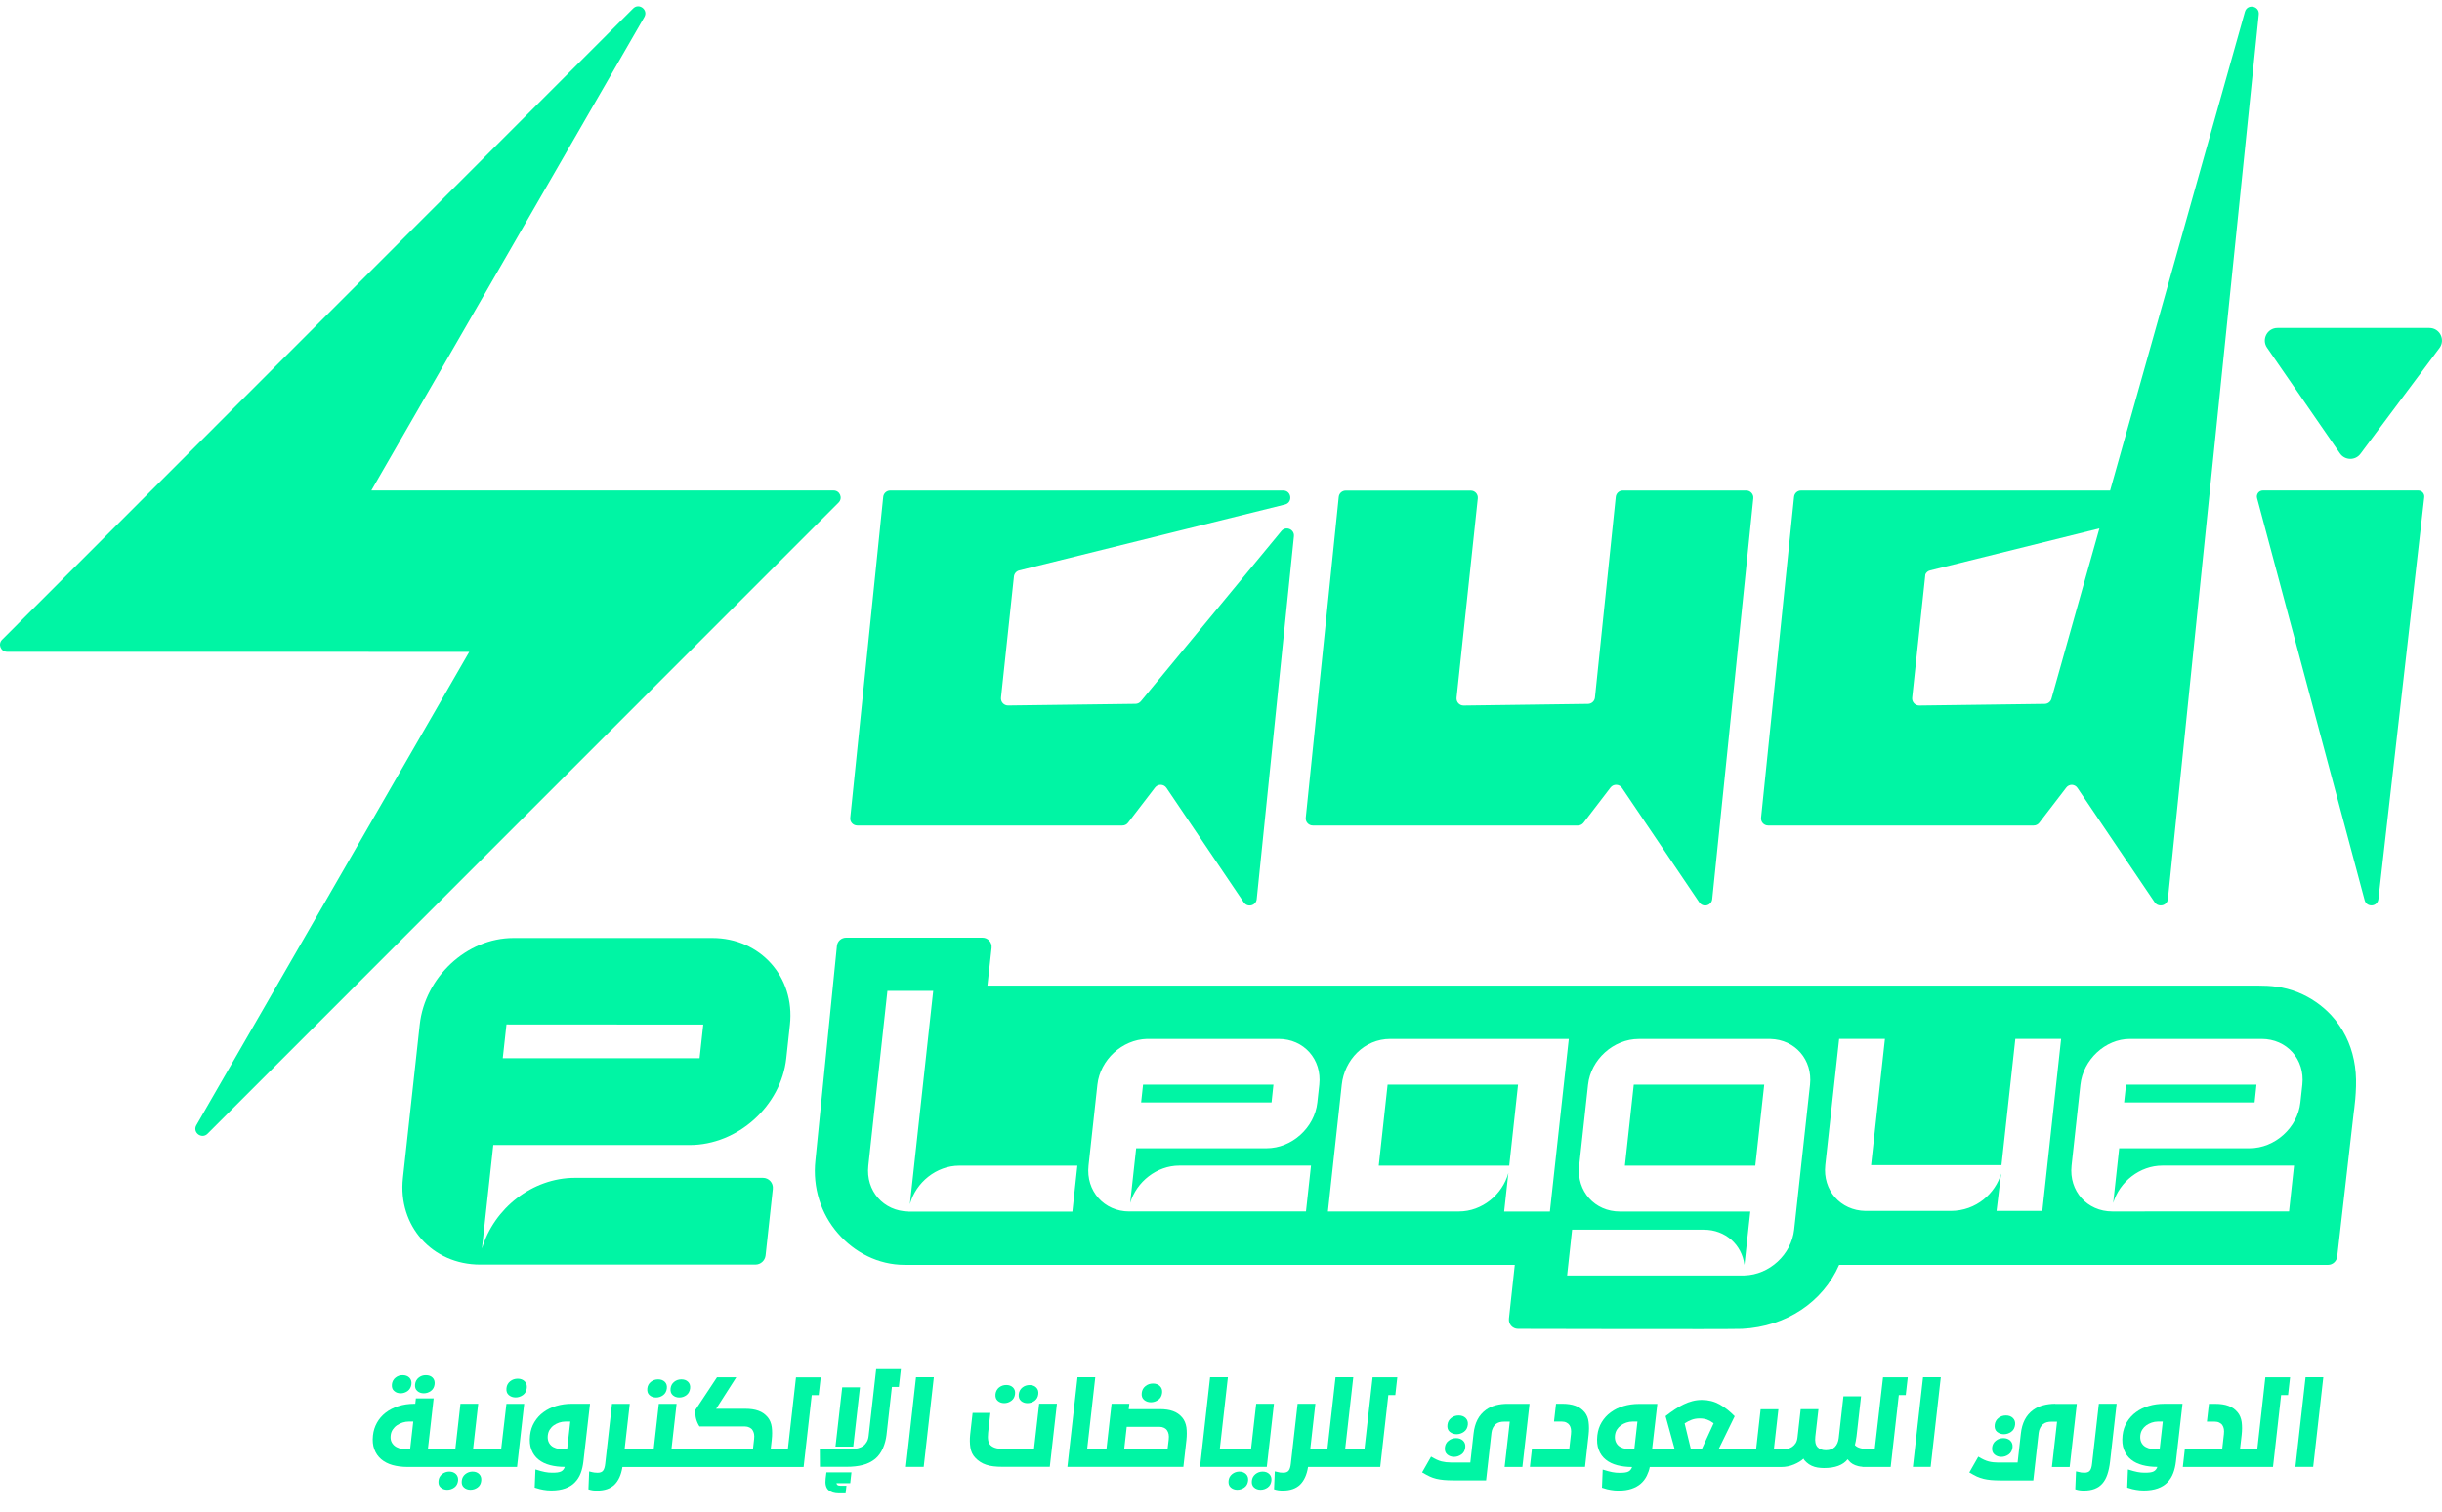 <svg width="105" height="65" viewBox="0 0 105 65" fill="none" xmlns="http://www.w3.org/2000/svg">
<path d="M17.006 59.238C16.916 59.309 16.866 59.404 16.851 59.519C16.838 59.645 16.866 59.743 16.943 59.808C17.016 59.877 17.113 59.911 17.226 59.911C17.339 59.911 17.441 59.877 17.533 59.808C17.622 59.74 17.675 59.643 17.691 59.519C17.704 59.404 17.672 59.309 17.602 59.238C17.528 59.167 17.433 59.133 17.315 59.133C17.197 59.131 17.095 59.167 17.006 59.238Z" fill="#00F5A4"/>
<path d="M18.002 59.238C17.912 59.309 17.863 59.404 17.847 59.519C17.834 59.645 17.863 59.743 17.939 59.808C18.012 59.877 18.109 59.911 18.222 59.911C18.335 59.911 18.437 59.877 18.529 59.808C18.621 59.74 18.674 59.643 18.687 59.519C18.7 59.404 18.671 59.309 18.6 59.238C18.529 59.167 18.432 59.133 18.311 59.133C18.193 59.131 18.091 59.167 18.002 59.238Z" fill="#00F5A4"/>
<path d="M20.319 63.278C20.204 63.278 20.099 63.315 20.009 63.386C19.92 63.457 19.868 63.551 19.855 63.67C19.841 63.796 19.87 63.89 19.949 63.959C20.025 64.024 20.12 64.058 20.23 64.058C20.34 64.058 20.443 64.024 20.535 63.959C20.626 63.893 20.679 63.796 20.692 63.67C20.705 63.554 20.676 63.459 20.605 63.386C20.535 63.315 20.437 63.278 20.319 63.278Z" fill="#00F5A4"/>
<path d="M19.319 63.278C19.204 63.278 19.099 63.315 19.009 63.386C18.92 63.457 18.868 63.551 18.855 63.67C18.841 63.796 18.87 63.89 18.949 63.959C19.025 64.024 19.12 64.058 19.23 64.058C19.34 64.058 19.443 64.024 19.535 63.959C19.626 63.893 19.679 63.796 19.695 63.67C19.708 63.554 19.676 63.459 19.605 63.386C19.532 63.315 19.435 63.278 19.319 63.278Z" fill="#00F5A4"/>
<path d="M21.549 62.312H21.189H20.977H20.341L20.562 60.362H19.798L19.578 62.312H18.822H18.614H18.399L18.646 60.131H17.882L17.856 60.362H17.824C17.57 60.362 17.336 60.397 17.126 60.465C16.916 60.533 16.732 60.628 16.577 60.749C16.422 60.87 16.299 61.014 16.207 61.179C16.115 61.345 16.057 61.526 16.036 61.723C16.01 61.952 16.031 62.149 16.094 62.319C16.157 62.49 16.257 62.632 16.388 62.745C16.522 62.858 16.682 62.942 16.876 62.997C17.068 63.05 17.283 63.079 17.52 63.079H18.533H18.74H20.895H21.108H22.232L22.539 60.365H21.775L21.549 62.312ZM17.635 62.312H17.415C17.325 62.312 17.241 62.298 17.16 62.272C17.079 62.246 17.01 62.209 16.953 62.159C16.895 62.109 16.853 62.049 16.824 61.978C16.795 61.907 16.787 61.82 16.798 61.723C16.808 61.629 16.837 61.545 16.887 61.471C16.934 61.4 16.995 61.337 17.068 61.287C17.142 61.237 17.223 61.198 17.312 61.169C17.401 61.14 17.491 61.127 17.58 61.127H17.769L17.635 62.312Z" fill="#00F5A4"/>
<path d="M22.26 59.283C22.137 59.283 22.029 59.32 21.937 59.393C21.845 59.467 21.79 59.564 21.777 59.685C21.761 59.816 21.796 59.919 21.877 59.987C21.958 60.055 22.055 60.089 22.168 60.089C22.281 60.089 22.386 60.055 22.483 59.987C22.58 59.919 22.636 59.816 22.651 59.685C22.664 59.564 22.633 59.469 22.557 59.393C22.481 59.32 22.384 59.283 22.26 59.283Z" fill="#00F5A4"/>
<path d="M24.584 60.362C24.347 60.362 24.127 60.394 23.919 60.455C23.712 60.515 23.531 60.604 23.371 60.722C23.211 60.838 23.082 60.98 22.98 61.148C22.877 61.316 22.814 61.505 22.791 61.718C22.765 61.957 22.783 62.164 22.851 62.338C22.917 62.511 23.019 62.653 23.156 62.761C23.292 62.871 23.457 62.95 23.649 63C23.841 63.05 24.051 63.076 24.279 63.076H24.284C24.279 63.105 24.261 63.136 24.235 63.178C24.206 63.218 24.172 63.249 24.13 63.27C24.087 63.291 24.035 63.307 23.969 63.315C23.906 63.323 23.83 63.326 23.744 63.326C23.639 63.326 23.536 63.318 23.434 63.297C23.331 63.278 23.195 63.242 23.022 63.186L22.99 63.964L23.213 64.029C23.268 64.043 23.318 64.053 23.371 64.061C23.421 64.069 23.473 64.077 23.528 64.082C23.581 64.087 23.641 64.09 23.704 64.09C23.938 64.09 24.137 64.058 24.305 63.998C24.473 63.938 24.613 63.851 24.72 63.738C24.83 63.625 24.912 63.494 24.97 63.341C25.027 63.189 25.064 63.023 25.085 62.842L25.369 60.362H24.584ZM24.387 62.312H24.174C24.077 62.312 23.985 62.298 23.904 62.272C23.822 62.246 23.754 62.209 23.699 62.159C23.644 62.109 23.605 62.049 23.578 61.975C23.552 61.902 23.544 61.815 23.555 61.718C23.565 61.629 23.591 61.547 23.636 61.476C23.681 61.405 23.738 61.342 23.807 61.292C23.875 61.242 23.954 61.203 24.043 61.172C24.13 61.143 24.219 61.127 24.308 61.127H24.521L24.387 62.312Z" fill="#00F5A4"/>
<path d="M28.988 59.417C28.899 59.488 28.849 59.582 28.833 59.698C28.82 59.824 28.849 59.921 28.925 59.989C29.001 60.058 29.096 60.092 29.209 60.092C29.321 60.092 29.424 60.058 29.516 59.989C29.605 59.921 29.657 59.824 29.673 59.698C29.686 59.582 29.657 59.488 29.584 59.417C29.513 59.346 29.416 59.312 29.298 59.312C29.18 59.312 29.077 59.346 28.988 59.417Z" fill="#00F5A4"/>
<path d="M27.988 59.417C27.899 59.488 27.846 59.582 27.833 59.698C27.82 59.824 27.849 59.921 27.925 59.989C28.001 60.058 28.096 60.092 28.209 60.092C28.321 60.092 28.424 60.058 28.516 59.989C28.605 59.921 28.657 59.824 28.673 59.698C28.686 59.582 28.655 59.488 28.584 59.417C28.51 59.346 28.416 59.312 28.298 59.312C28.182 59.312 28.077 59.346 27.988 59.417Z" fill="#00F5A4"/>
<path d="M34.226 59.22L33.877 62.312H33.633H33.425H33.139L33.184 61.907C33.205 61.71 33.205 61.529 33.184 61.361C33.16 61.193 33.102 61.053 33.008 60.94C32.9 60.812 32.766 60.717 32.609 60.662C32.451 60.604 32.265 60.578 32.05 60.578H30.792L31.659 59.222H30.829L29.902 60.623C29.892 60.78 29.902 60.914 29.934 61.024C29.965 61.135 30.013 61.24 30.076 61.337H32.029C32.102 61.337 32.168 61.353 32.226 61.382C32.283 61.411 32.328 61.447 32.357 61.495C32.388 61.542 32.409 61.594 32.422 61.657C32.433 61.721 32.436 61.794 32.425 61.881L32.375 62.314H29.719H29.506H28.871L29.091 60.365H28.327L28.107 62.314H27.356H27.143H26.857L27.078 60.365H26.314L26.023 62.937C26.007 63.084 25.975 63.186 25.925 63.244C25.878 63.302 25.799 63.328 25.692 63.328C25.647 63.328 25.6 63.325 25.558 63.32C25.513 63.315 25.437 63.297 25.332 63.27L25.301 64.04C25.366 64.061 25.429 64.077 25.49 64.085C25.55 64.093 25.613 64.095 25.676 64.095C25.999 64.095 26.246 64.008 26.422 63.838C26.595 63.667 26.71 63.415 26.763 63.081H27.057H27.27H29.419H29.632H33.339H33.546H34.554L34.903 59.989H35.202L35.289 59.225H34.226V59.22Z" fill="#00F5A4"/>
<path d="M37.35 61.734C37.34 61.839 37.313 61.925 37.274 61.994C37.234 62.062 37.187 62.12 37.13 62.167C37.066 62.212 36.99 62.249 36.906 62.272C36.82 62.296 36.728 62.309 36.631 62.309H35.25L35.255 63.073H36.41C36.665 63.073 36.893 63.047 37.098 62.995C37.303 62.942 37.481 62.853 37.636 62.727C37.773 62.611 37.88 62.461 37.962 62.278C38.043 62.094 38.093 61.904 38.117 61.708L38.35 59.638H38.649L38.736 58.873H37.673L37.35 61.734Z" fill="#00F5A4"/>
<path d="M35.5 63.583C35.474 63.811 35.513 63.972 35.618 64.069C35.723 64.166 35.873 64.213 36.07 64.213H36.358L36.395 63.885H36.143C36.07 63.885 36.022 63.872 35.999 63.843C35.975 63.814 35.965 63.793 35.967 63.775H36.558L36.61 63.31H35.534L35.5 63.583Z" fill="#00F5A4"/>
<path d="M36.977 59.653H36.213L35.924 62.201H36.688L36.977 59.653Z" fill="#00F5A4"/>
<path d="M38.953 63.076H39.717L40.153 59.22H39.386L38.953 63.076Z" fill="#00F5A4"/>
<path d="M43.179 60.334C43.292 60.334 43.395 60.3 43.486 60.231C43.578 60.163 43.631 60.066 43.644 59.94C43.657 59.824 43.628 59.73 43.555 59.658C43.481 59.588 43.387 59.553 43.269 59.553C43.15 59.553 43.048 59.588 42.959 59.658C42.87 59.73 42.82 59.824 42.804 59.94C42.791 60.066 42.82 60.163 42.896 60.231C42.972 60.3 43.066 60.334 43.179 60.334Z" fill="#00F5A4"/>
<path d="M44.486 60.234C44.576 60.166 44.631 60.068 44.644 59.942C44.657 59.827 44.628 59.732 44.555 59.661C44.484 59.59 44.387 59.556 44.269 59.556C44.153 59.556 44.048 59.59 43.959 59.661C43.87 59.732 43.82 59.827 43.804 59.942C43.791 60.068 43.82 60.166 43.896 60.234C43.972 60.302 44.066 60.336 44.179 60.336C44.292 60.334 44.395 60.3 44.486 60.234Z" fill="#00F5A4"/>
<path d="M44.458 62.312H43.23C43.093 62.312 42.973 62.301 42.862 62.278C42.752 62.254 42.665 62.212 42.597 62.151C42.542 62.099 42.505 62.028 42.49 61.939C42.474 61.849 42.474 61.739 42.487 61.608L42.584 60.754H41.82L41.715 61.684C41.694 61.878 41.697 62.062 41.723 62.241C41.752 62.419 41.82 62.564 41.93 62.679C41.996 62.75 42.067 62.811 42.146 62.861C42.222 62.911 42.308 62.953 42.403 62.984C42.497 63.016 42.602 63.039 42.715 63.052C42.828 63.066 42.957 63.073 43.099 63.073H45.138L45.445 60.36H44.681L44.458 62.312Z" fill="#00F5A4"/>
<path d="M49.8 60.194C49.898 60.126 49.953 60.024 49.968 59.892C49.981 59.771 49.95 59.677 49.874 59.601C49.798 59.527 49.698 59.49 49.575 59.49C49.451 59.49 49.344 59.527 49.252 59.601C49.16 59.674 49.105 59.771 49.092 59.892C49.076 60.024 49.11 60.126 49.191 60.194C49.273 60.263 49.37 60.297 49.483 60.297C49.598 60.297 49.703 60.263 49.8 60.194Z" fill="#00F5A4"/>
<path d="M50.835 60.956C50.727 60.827 50.593 60.733 50.436 60.678C50.278 60.62 50.092 60.594 49.877 60.594H48.533L48.559 60.362H47.795L47.575 62.312H47.336H47.123H46.745L47.094 59.22H46.33L45.895 63.076H47.036H47.249H50.882L51.013 61.923C51.034 61.726 51.034 61.544 51.013 61.376C50.987 61.211 50.929 61.069 50.835 60.956ZM50.202 62.312H48.338L48.446 61.353H49.856C49.929 61.353 49.995 61.368 50.053 61.397C50.11 61.426 50.155 61.463 50.184 61.51C50.215 61.555 50.236 61.61 50.249 61.673C50.26 61.736 50.263 61.81 50.252 61.897L50.202 62.312Z" fill="#00F5A4"/>
<path d="M53.792 62.312H53.036H52.829H52.448L52.797 59.22H52.031L51.598 63.076H52.742H52.95H54.469L54.777 60.362H54.013L53.792 62.312Z" fill="#00F5A4"/>
<path d="M54.292 63.278C54.176 63.278 54.071 63.315 53.982 63.386C53.893 63.457 53.84 63.551 53.827 63.67C53.814 63.796 53.843 63.89 53.922 63.959C53.998 64.024 54.092 64.058 54.203 64.058C54.313 64.058 54.415 64.024 54.507 63.959C54.599 63.893 54.651 63.796 54.667 63.67C54.68 63.554 54.651 63.459 54.578 63.386C54.507 63.315 54.41 63.278 54.292 63.278Z" fill="#00F5A4"/>
<path d="M53.29 63.278C53.174 63.278 53.069 63.315 52.98 63.386C52.891 63.457 52.838 63.551 52.825 63.67C52.812 63.796 52.843 63.89 52.92 63.959C52.996 64.024 53.09 64.058 53.2 64.058C53.311 64.058 53.413 64.024 53.505 63.959C53.597 63.893 53.649 63.796 53.665 63.67C53.678 63.554 53.649 63.459 53.576 63.386C53.502 63.315 53.408 63.278 53.29 63.278Z" fill="#00F5A4"/>
<path d="M58.669 62.312H58.43H58.217H57.839L58.188 59.22H57.425L57.075 62.312H56.837H56.624H56.338L56.558 60.363H55.794L55.503 62.934C55.487 63.081 55.456 63.184 55.406 63.242C55.359 63.299 55.28 63.326 55.172 63.326C55.128 63.326 55.081 63.323 55.038 63.318C54.994 63.312 54.918 63.294 54.813 63.268L54.781 64.037C54.847 64.058 54.91 64.074 54.97 64.082C55.031 64.09 55.094 64.093 55.157 64.093C55.48 64.093 55.726 64.006 55.902 63.835C56.075 63.664 56.191 63.412 56.243 63.079H56.537H56.75H58.131H58.343H59.346L59.695 59.987H59.995L60.081 59.223H59.018L58.669 62.312Z" fill="#00F5A4"/>
<path d="M64.323 60.423C64.163 60.465 64.018 60.531 63.895 60.62C63.735 60.736 63.611 60.88 63.525 61.051C63.438 61.221 63.383 61.421 63.359 61.647L63.22 62.887H62.383C62.239 62.887 62.105 62.871 61.979 62.84C61.853 62.808 61.706 62.74 61.532 62.635L61.147 63.312C61.275 63.389 61.385 63.446 61.472 63.488C61.559 63.528 61.653 63.562 61.753 63.586C61.853 63.609 61.963 63.627 62.081 63.638C62.199 63.649 62.341 63.654 62.504 63.654H63.898L64.129 61.608C64.136 61.534 64.16 61.461 64.194 61.392C64.231 61.321 64.273 61.269 64.32 61.232C64.37 61.195 64.422 61.169 64.483 61.153C64.543 61.137 64.609 61.13 64.682 61.13H64.916L64.695 63.078H65.459L65.766 60.365H64.837C64.656 60.362 64.483 60.383 64.323 60.423Z" fill="#00F5A4"/>
<path d="M62.63 61.671C62.743 61.671 62.848 61.636 62.945 61.568C63.042 61.5 63.097 61.397 63.113 61.266C63.126 61.145 63.094 61.051 63.018 60.974C62.942 60.901 62.843 60.864 62.719 60.864C62.596 60.864 62.488 60.901 62.396 60.974C62.304 61.048 62.249 61.145 62.236 61.266C62.22 61.397 62.255 61.5 62.336 61.568C62.42 61.636 62.517 61.671 62.63 61.671Z" fill="#00F5A4"/>
<path d="M62.228 62.543C62.309 62.611 62.407 62.645 62.52 62.645C62.632 62.645 62.737 62.611 62.834 62.543C62.932 62.474 62.987 62.372 63.002 62.241C63.016 62.12 62.984 62.025 62.908 61.949C62.832 61.876 62.732 61.839 62.609 61.839C62.485 61.839 62.378 61.876 62.286 61.949C62.191 62.023 62.139 62.12 62.126 62.241C62.113 62.375 62.147 62.474 62.228 62.543Z" fill="#00F5A4"/>
<path d="M68.136 60.725C68.028 60.596 67.894 60.502 67.737 60.447C67.579 60.389 67.393 60.362 67.178 60.362H66.905L66.818 61.127H67.154C67.228 61.127 67.293 61.14 67.351 61.169C67.409 61.198 67.453 61.234 67.482 61.279C67.514 61.327 67.535 61.379 67.545 61.442C67.556 61.505 67.558 61.579 67.548 61.665L67.474 62.312H65.868L65.781 63.076H68.152L68.306 61.694C68.328 61.497 68.328 61.316 68.306 61.148C68.288 60.98 68.23 60.84 68.136 60.725Z" fill="#00F5A4"/>
<path d="M80.609 62.312H80.376C80.061 62.312 79.853 62.254 79.756 62.136C79.767 62.094 79.78 62.038 79.793 61.97C79.806 61.902 79.819 61.831 79.827 61.755L80.021 60.039H79.263L79.061 61.836C79.042 61.999 78.987 62.125 78.895 62.22C78.803 62.312 78.675 62.359 78.509 62.359C78.349 62.359 78.229 62.312 78.145 62.22C78.061 62.125 78.032 61.975 78.055 61.77L78.189 60.596H77.425L77.289 61.799C77.278 61.904 77.252 61.989 77.213 62.052C77.173 62.117 77.123 62.167 77.066 62.209C77.008 62.249 76.945 62.278 76.877 62.293C76.808 62.309 76.745 62.317 76.682 62.317H76.273L76.467 60.599H75.703L75.509 62.317H74.714H74.506H73.895L74.588 60.898C74.378 60.683 74.16 60.512 73.934 60.386C73.706 60.26 73.456 60.197 73.178 60.197C73.039 60.197 72.905 60.213 72.774 60.247C72.642 60.281 72.514 60.328 72.391 60.389C72.264 60.449 72.141 60.52 72.018 60.602C71.894 60.683 71.76 60.78 71.616 60.893L72.007 62.317H71.464H71.257H71.036L71.262 60.368H70.474C70.238 60.368 70.017 60.399 69.81 60.46C69.603 60.52 69.422 60.609 69.261 60.728C69.101 60.843 68.973 60.985 68.87 61.153C68.768 61.321 68.705 61.511 68.681 61.723C68.655 61.962 68.674 62.17 68.742 62.343C68.807 62.517 68.91 62.658 69.046 62.766C69.183 62.876 69.348 62.955 69.54 63.005C69.731 63.055 69.941 63.081 70.17 63.081H70.175C70.17 63.11 70.151 63.142 70.125 63.184C70.096 63.223 70.062 63.255 70.02 63.276C69.978 63.297 69.926 63.312 69.86 63.32C69.797 63.328 69.721 63.331 69.634 63.331C69.529 63.331 69.427 63.323 69.325 63.302C69.222 63.283 69.086 63.247 68.912 63.192L68.881 63.969L69.104 64.035C69.159 64.048 69.209 64.058 69.261 64.066C69.311 64.074 69.364 64.082 69.419 64.087C69.472 64.093 69.532 64.095 69.595 64.095C69.808 64.095 69.991 64.069 70.149 64.016C70.306 63.964 70.44 63.89 70.548 63.796C70.658 63.701 70.742 63.588 70.808 63.457C70.871 63.326 70.915 63.202 70.936 63.081H71.172H71.38H74.42H74.627H76.598C76.782 63.081 76.963 63.044 77.139 62.971C77.315 62.897 77.452 62.813 77.546 62.721C77.567 62.771 77.612 62.824 77.68 62.884C77.746 62.945 77.819 62.992 77.9 63.029C77.982 63.066 78.066 63.092 78.155 63.105C78.244 63.118 78.334 63.126 78.425 63.126C78.908 63.126 79.247 63 79.444 62.748C79.441 62.745 79.46 62.769 79.502 62.816C79.541 62.866 79.594 62.91 79.659 62.95C79.725 62.989 79.804 63.021 79.898 63.044C79.948 63.058 80.008 63.066 80.079 63.071V63.079H81.295L81.644 59.987H81.943L82.03 59.222H80.966L80.609 62.312ZM70.272 62.312H70.059C69.962 62.312 69.871 62.298 69.789 62.272C69.708 62.246 69.639 62.209 69.584 62.159C69.529 62.109 69.49 62.049 69.464 61.975C69.437 61.902 69.43 61.815 69.44 61.718C69.451 61.629 69.477 61.547 69.521 61.476C69.566 61.405 69.624 61.342 69.692 61.292C69.76 61.242 69.839 61.203 69.928 61.172C70.015 61.143 70.104 61.127 70.193 61.127H70.406L70.272 62.312ZM73.173 62.312H72.703L72.435 61.206C72.532 61.14 72.632 61.09 72.737 61.051C72.842 61.011 72.957 60.993 73.078 60.993C73.204 60.993 73.314 61.011 73.406 61.045C73.498 61.08 73.59 61.132 73.682 61.2L73.173 62.312Z" fill="#00F5A4"/>
<path d="M82.25 63.076H83.014L83.45 59.22H82.686L82.25 63.076Z" fill="#00F5A4"/>
<path d="M86.161 61.671C86.274 61.671 86.379 61.636 86.476 61.568C86.573 61.5 86.628 61.398 86.644 61.266C86.657 61.145 86.626 61.051 86.55 60.975C86.474 60.901 86.374 60.864 86.25 60.864C86.127 60.864 86.019 60.901 85.927 60.975C85.836 61.048 85.781 61.145 85.767 61.266C85.752 61.398 85.786 61.5 85.867 61.568C85.951 61.636 86.048 61.671 86.161 61.671Z" fill="#00F5A4"/>
<path d="M88.372 60.362C88.188 60.362 88.015 60.384 87.855 60.426C87.695 60.468 87.55 60.533 87.427 60.623C87.267 60.738 87.143 60.883 87.057 61.053C86.97 61.224 86.915 61.424 86.891 61.65L86.752 62.889H85.912C85.768 62.889 85.634 62.874 85.508 62.842C85.382 62.811 85.235 62.742 85.062 62.637L84.676 63.315C84.804 63.391 84.915 63.449 85.001 63.491C85.088 63.53 85.182 63.565 85.282 63.588C85.382 63.612 85.492 63.63 85.61 63.641C85.728 63.651 85.87 63.657 86.033 63.657H87.427L87.658 61.61C87.666 61.537 87.689 61.463 87.723 61.395C87.76 61.324 87.802 61.271 87.849 61.235C87.897 61.198 87.952 61.172 88.012 61.156C88.073 61.14 88.138 61.132 88.214 61.132H88.448L88.227 63.081H88.991L89.298 60.368H88.372V60.362Z" fill="#00F5A4"/>
<path d="M85.759 62.543C85.841 62.611 85.938 62.645 86.051 62.645C86.164 62.645 86.269 62.611 86.366 62.543C86.463 62.474 86.518 62.372 86.534 62.241C86.547 62.12 86.515 62.025 86.439 61.949C86.363 61.876 86.263 61.839 86.14 61.839C86.017 61.839 85.909 61.876 85.817 61.949C85.723 62.023 85.67 62.12 85.657 62.241C85.644 62.375 85.678 62.474 85.759 62.543Z" fill="#00F5A4"/>
<path d="M89.954 62.934C89.939 63.081 89.907 63.184 89.857 63.242C89.81 63.299 89.731 63.326 89.624 63.326C89.579 63.326 89.532 63.323 89.49 63.318C89.445 63.312 89.369 63.294 89.264 63.268L89.232 64.037C89.298 64.058 89.361 64.074 89.421 64.082C89.482 64.09 89.545 64.093 89.608 64.093C89.778 64.093 89.931 64.069 90.062 64.019C90.193 63.969 90.306 63.893 90.398 63.788C90.49 63.683 90.561 63.554 90.613 63.397C90.666 63.239 90.705 63.055 90.729 62.842L91.01 60.362H90.246L89.954 62.934Z" fill="#00F5A4"/>
<path d="M92.394 60.455C92.187 60.515 92.006 60.604 91.846 60.722C91.685 60.838 91.557 60.98 91.454 61.148C91.352 61.316 91.289 61.505 91.265 61.718C91.239 61.957 91.257 62.165 91.326 62.338C91.391 62.511 91.494 62.653 91.63 62.761C91.767 62.871 91.932 62.95 92.124 63C92.315 63.05 92.525 63.076 92.754 63.076H92.759C92.754 63.105 92.735 63.137 92.709 63.179C92.68 63.218 92.646 63.249 92.604 63.27C92.562 63.291 92.51 63.307 92.444 63.315C92.381 63.323 92.305 63.326 92.218 63.326C92.113 63.326 92.011 63.318 91.909 63.297C91.806 63.278 91.67 63.242 91.496 63.187L91.465 63.964L91.688 64.03C91.743 64.043 91.793 64.053 91.846 64.061C91.895 64.069 91.948 64.077 92.003 64.082C92.055 64.087 92.116 64.09 92.179 64.09C92.412 64.09 92.612 64.058 92.78 63.998C92.948 63.938 93.087 63.851 93.195 63.738C93.305 63.625 93.386 63.494 93.444 63.341C93.502 63.189 93.539 63.024 93.56 62.842L93.843 60.363H93.056C92.822 60.363 92.599 60.392 92.394 60.455ZM92.861 62.312H92.649C92.552 62.312 92.46 62.299 92.378 62.272C92.297 62.246 92.229 62.209 92.174 62.159C92.118 62.109 92.079 62.049 92.053 61.975C92.027 61.902 92.019 61.815 92.029 61.718C92.04 61.629 92.066 61.547 92.111 61.476C92.155 61.406 92.213 61.343 92.281 61.293C92.35 61.243 92.428 61.203 92.517 61.172C92.604 61.143 92.693 61.127 92.783 61.127H92.995L92.861 62.312Z" fill="#00F5A4"/>
<path d="M97.058 62.312H96.814H96.606H96.315L96.386 61.694C96.407 61.497 96.407 61.316 96.386 61.148C96.362 60.98 96.305 60.841 96.21 60.728C96.103 60.599 95.969 60.504 95.811 60.449C95.654 60.392 95.467 60.365 95.252 60.365H94.979L94.892 61.13H95.228C95.302 61.13 95.368 61.143 95.425 61.172C95.483 61.2 95.528 61.237 95.556 61.282C95.588 61.329 95.609 61.382 95.62 61.445C95.63 61.508 95.633 61.581 95.622 61.668L95.549 62.314H93.942L93.856 63.079H96.517H96.725H97.733L98.082 59.987H98.381L98.468 59.222H97.404L97.058 62.312Z" fill="#00F5A4"/>
<path d="M98.697 63.076H99.461L99.897 59.22H99.133L98.697 63.076Z" fill="#00F5A4"/>
<path d="M29.655 49.236C31.716 49.236 33.585 47.557 33.808 45.506L33.965 44.059C34.188 42.007 32.687 40.334 30.626 40.334H22.079C20.05 40.334 18.27 42.033 18.047 44.059L17.325 50.654C17.1 52.714 18.585 54.377 20.646 54.377H32.48C32.705 54.377 32.894 54.206 32.918 53.983L33.23 51.125C33.259 50.867 33.06 50.647 32.803 50.647H24.718C22.893 50.647 21.234 51.96 20.722 53.691L21.21 49.236H29.655ZM21.777 44.051L30.238 44.056L30.08 45.503H21.617L21.777 44.051Z" fill="#00F5A4"/>
<path d="M69.867 50.123H72.545H75.474L75.858 46.64H70.248L69.867 50.123Z" fill="#00F5A4"/>
<path d="M59.283 50.123H64.893L65.273 46.64H59.664L59.283 50.123Z" fill="#00F5A4"/>
<path d="M49.148 46.64L49.065 47.405H54.674L54.755 46.64H49.148Z" fill="#00F5A4"/>
<path d="M91.416 46.64L91.332 47.405H96.942L97.023 46.64H91.416Z" fill="#00F5A4"/>
<path d="M100.586 44.095C100.475 43.932 100.355 43.78 100.234 43.651C99.843 43.231 99.347 42.889 98.814 42.674C98.171 42.414 97.58 42.382 97.136 42.382H42.457L42.636 40.756C42.662 40.523 42.478 40.32 42.245 40.32H36.378C36.178 40.32 36.008 40.47 35.986 40.67L35.06 49.9C34.934 51.056 35.294 52.196 36.034 53.039C36.735 53.848 37.758 54.389 38.895 54.389H65.132L64.88 56.703C64.854 56.937 65.038 57.14 65.271 57.14C65.271 57.14 74.44 57.163 74.91 57.14C76.811 57.042 78.383 55.984 79.079 54.389H100.103C100.302 54.389 100.473 54.229 100.494 54.032L101.205 47.833C101.205 47.833 101.352 46.877 101.289 46.126C101.229 45.39 100.998 44.683 100.586 44.095ZM46.109 52.099H39.063C39.063 52.099 39.063 52.099 39.063 52.096C37.989 52.08 37.218 51.206 37.336 50.126L38.157 42.608H40.126L39.123 51.781C39.378 50.843 40.265 50.123 41.247 50.123H46.324L46.109 52.099ZM56.727 46.64L56.643 47.405C56.525 48.492 55.545 49.375 54.459 49.375H48.852L48.594 51.728C48.865 50.814 49.742 50.121 50.705 50.121H56.37L56.154 52.091H48.558V52.093C47.471 52.093 46.686 51.211 46.804 50.123L47.185 46.64C47.303 45.571 48.251 44.702 49.314 44.673C50.109 44.673 54.976 44.673 54.976 44.673C56.06 44.673 56.845 45.55 56.727 46.64ZM64.675 52.093L64.856 50.436C64.602 51.374 63.715 52.093 62.733 52.093H57.097L57.693 46.638C57.808 45.582 58.654 44.673 59.78 44.673H67.455L66.641 52.096H64.675V52.093ZM77.827 46.64L77.144 52.876C77.026 53.945 76.081 54.815 75.015 54.844V54.846H67.382L67.597 52.876H73.259C74.191 52.876 74.897 53.523 75.007 54.392L75.259 52.096H69.652C68.571 52.096 67.789 51.224 67.899 50.142L68.282 46.643C68.4 45.556 69.379 44.675 70.466 44.675H76.128C77.186 44.702 77.942 45.569 77.827 46.64ZM87.815 52.07H85.846L86.043 50.462C85.802 51.303 84.983 52.07 83.877 52.07H80.21C79.137 52.054 78.365 51.179 78.483 50.1L79.079 44.67H81.048L80.452 50.1H86.059L86.655 44.67H88.623L87.815 52.07ZM98.995 46.64L98.911 47.405C98.793 48.492 97.814 49.375 96.727 49.375H91.12L90.862 51.728C91.133 50.814 92.01 50.121 92.973 50.121H98.638L98.423 52.091L90.826 52.093C89.739 52.093 88.954 51.211 89.072 50.123L89.453 46.64C89.571 45.571 90.516 44.673 91.582 44.673C91.792 44.673 97.244 44.673 97.244 44.673C98.328 44.673 99.113 45.55 98.995 46.64Z" fill="#00F5A4"/>
<path d="M35.842 21.09H15.976V21.087H15.968L27.705 0.732C27.883 0.422 27.476 0.112 27.224 0.364L0.09 27.507C-0.102 27.699 0.034 28.027 0.305 28.027L20.176 28.03L8.442 48.382C8.264 48.692 8.671 49.002 8.923 48.75L36.057 21.61C36.249 21.418 36.113 21.09 35.842 21.09Z" fill="#00F5A4"/>
<path d="M56.446 35.497H67.847C67.941 35.497 68.03 35.453 68.088 35.379L69.248 33.866C69.374 33.701 69.626 33.709 69.742 33.882L73.065 38.802C73.225 39.038 73.593 38.946 73.621 38.663L75.388 21.428C75.407 21.25 75.265 21.092 75.086 21.092H69.776C69.621 21.092 69.49 21.21 69.474 21.365L68.579 29.994C68.563 30.149 68.434 30.265 68.28 30.267L62.935 30.338C62.751 30.341 62.61 30.183 62.628 30.002L63.541 21.431C63.56 21.25 63.421 21.095 63.24 21.095H57.864C57.706 21.095 57.577 21.213 57.562 21.368L56.144 35.166C56.126 35.342 56.268 35.497 56.446 35.497Z" fill="#00F5A4"/>
<path d="M36.861 35.497H48.261C48.355 35.497 48.445 35.453 48.502 35.379L49.663 33.866C49.789 33.701 50.041 33.709 50.156 33.882L53.48 38.802C53.64 39.038 54.007 38.946 54.036 38.663L55.635 23.06C55.666 22.76 55.288 22.603 55.097 22.834L49.054 30.155C48.996 30.223 48.912 30.265 48.823 30.265L43.347 30.336C43.163 30.338 43.022 30.181 43.04 30L43.596 24.791C43.609 24.665 43.701 24.557 43.825 24.528L55.249 21.694C55.598 21.607 55.535 21.092 55.175 21.092H38.278C38.123 21.092 37.992 21.21 37.976 21.365L36.559 35.164C36.538 35.342 36.679 35.497 36.861 35.497Z" fill="#00F5A4"/>
<path d="M76.024 35.497H76.04H87.427H87.443C87.537 35.497 87.627 35.453 87.684 35.379L88.845 33.866C88.905 33.787 88.997 33.748 89.086 33.748C89.178 33.753 89.267 33.795 89.323 33.879L92.646 38.799C92.709 38.891 92.801 38.931 92.893 38.933C93.042 38.941 93.197 38.839 93.215 38.66L97.121 0.622C97.158 0.251 96.631 0.149 96.526 0.506L90.73 21.092H77.457H77.442C77.284 21.092 77.156 21.21 77.14 21.365L75.722 35.164C75.704 35.342 75.843 35.497 76.024 35.497ZM82.786 24.699C82.823 24.615 82.899 24.549 82.991 24.528L90.27 22.721L88.207 30.047C88.17 30.175 88.052 30.265 87.921 30.267L82.526 30.338C82.345 30.341 82.201 30.183 82.219 30.002L82.786 24.699Z" fill="#00F5A4"/>
<path d="M104.457 14.102H97.923C97.487 14.102 97.23 14.594 97.477 14.951L100.614 19.498C100.824 19.802 101.273 19.81 101.493 19.514L104.89 14.966C105.158 14.609 104.903 14.102 104.457 14.102Z" fill="#00F5A4"/>
<path d="M103.979 21.09H97.299C97.125 21.09 97.002 21.255 97.049 21.423L101.674 38.71C101.761 39.03 102.226 38.996 102.265 38.665L104.237 21.376C104.252 21.223 104.134 21.09 103.979 21.09Z" fill="#00F5A4"/>
</svg>